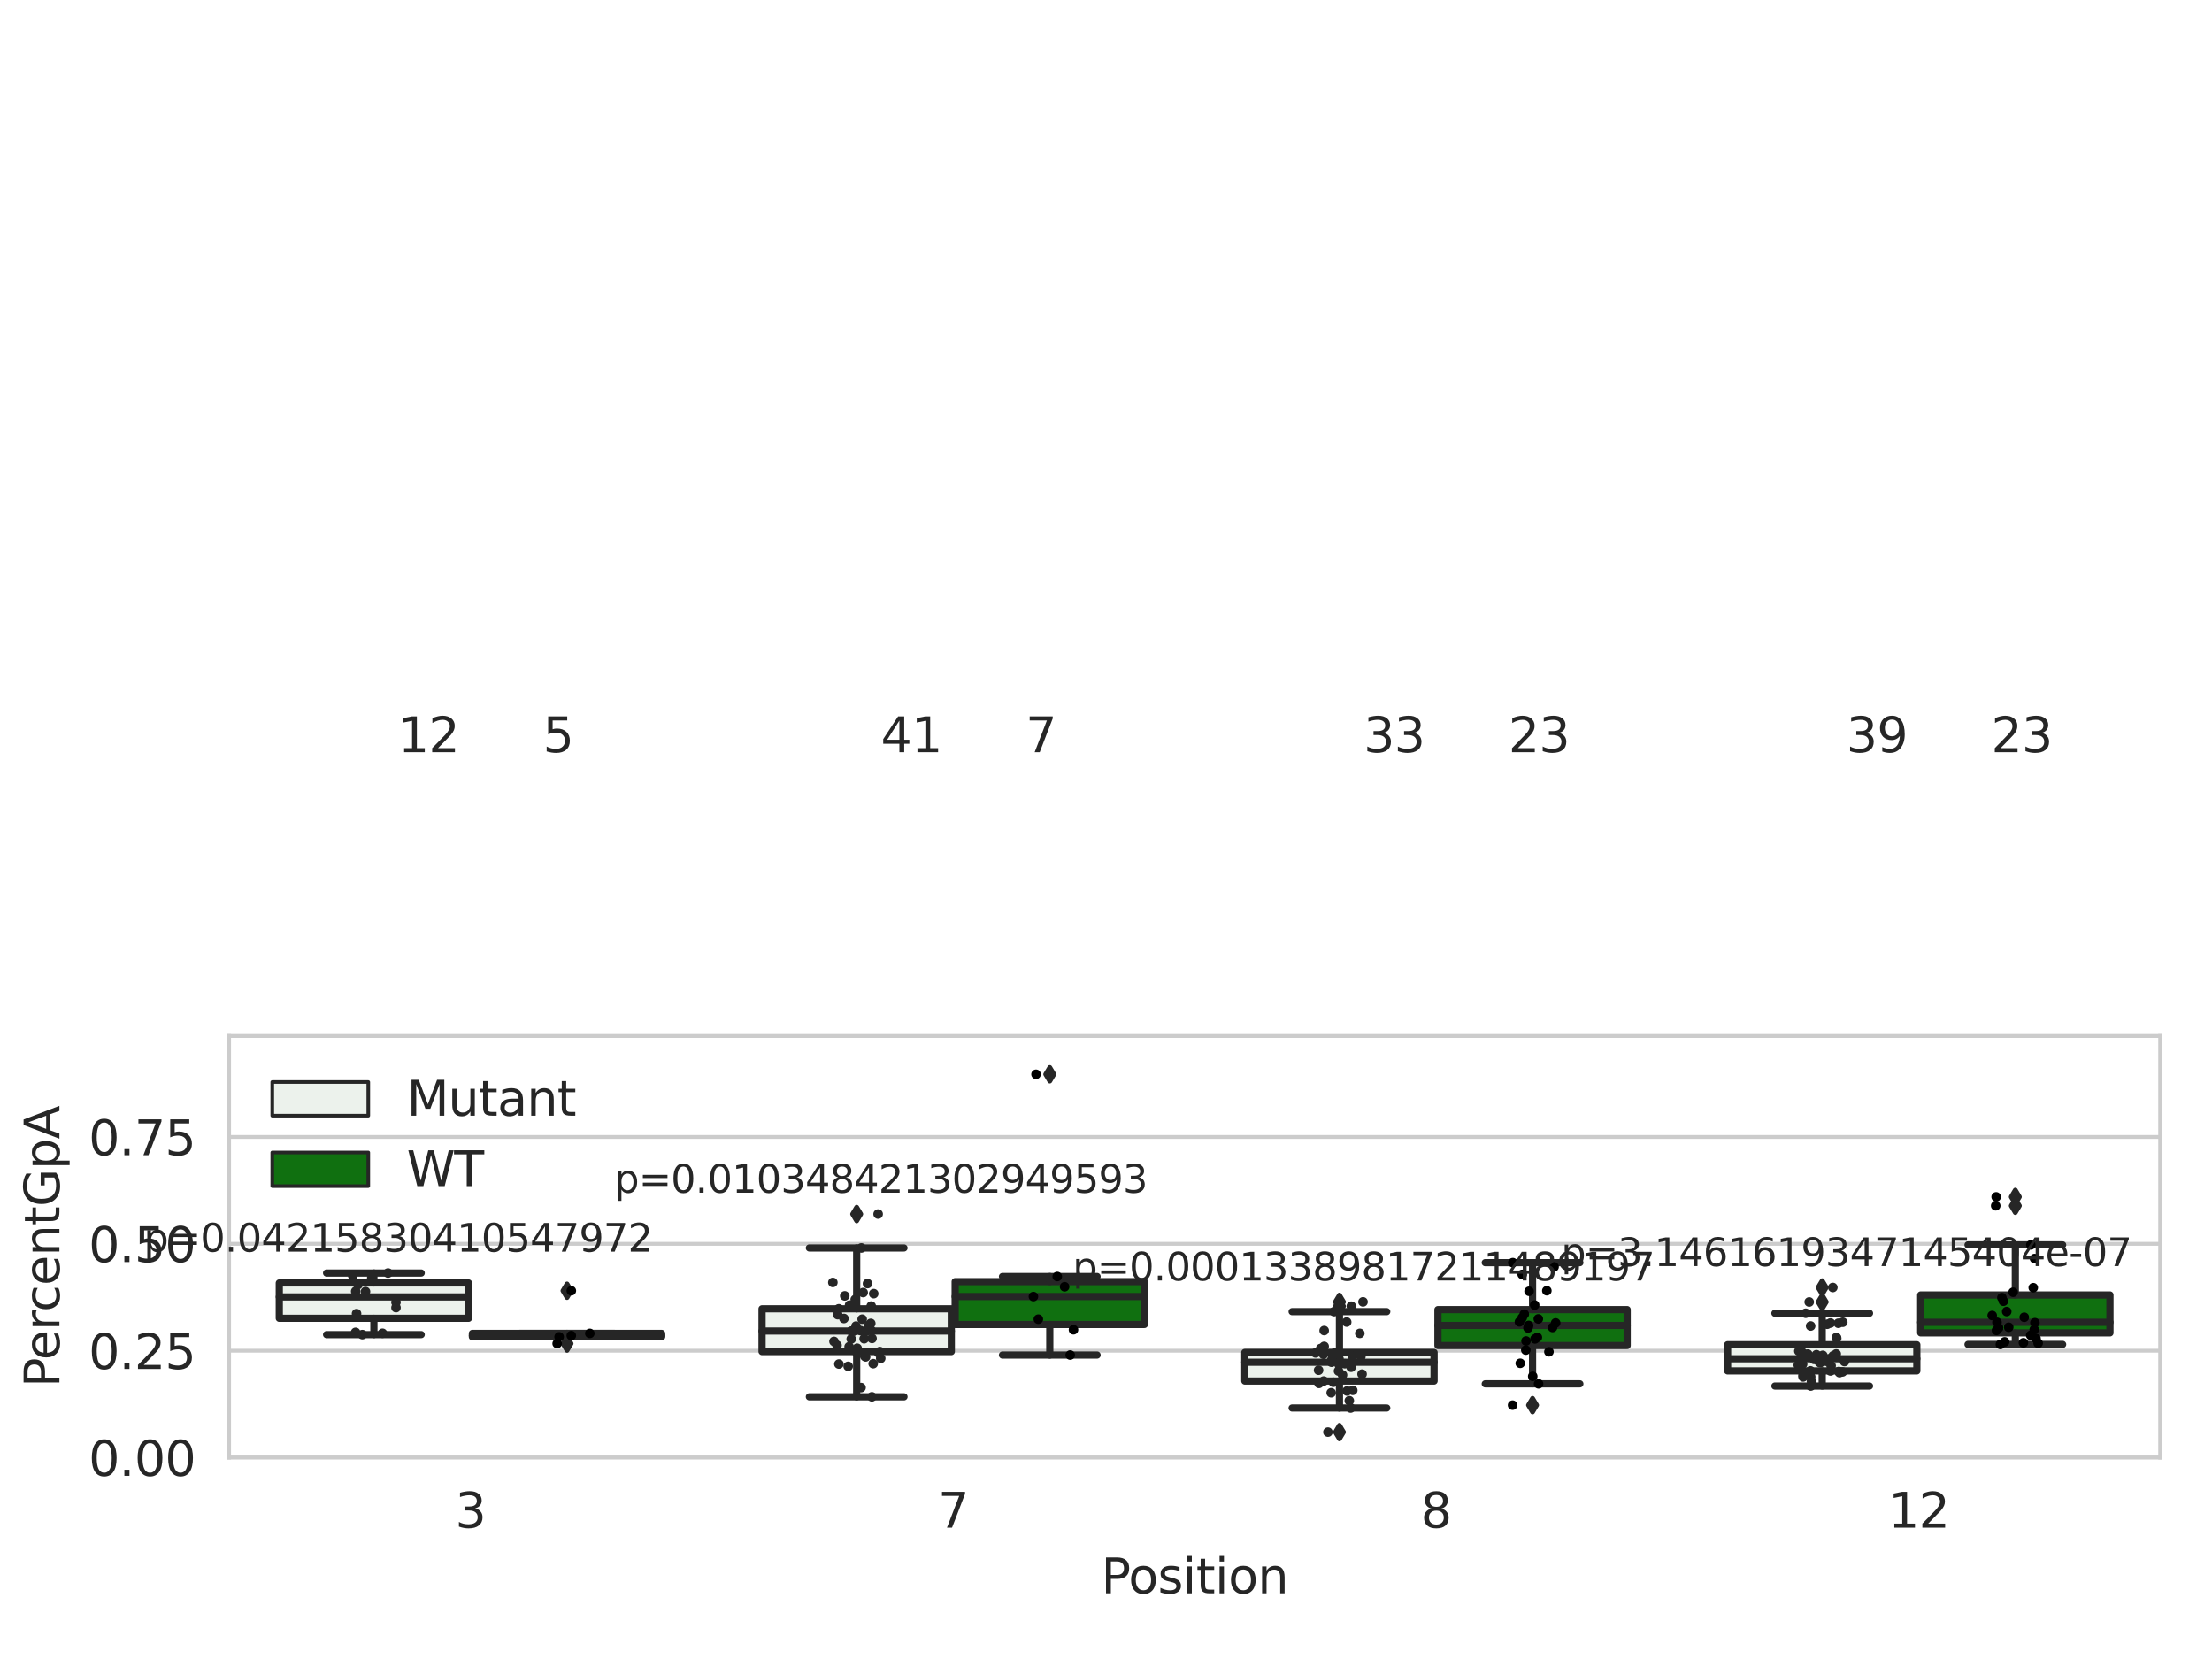 <?xml version="1.0" encoding="utf-8" standalone="no"?>
<!DOCTYPE svg PUBLIC "-//W3C//DTD SVG 1.1//EN"
  "http://www.w3.org/Graphics/SVG/1.1/DTD/svg11.dtd">
<svg xmlns:xlink="http://www.w3.org/1999/xlink" width="460.8pt" height="345.6pt" viewBox="0 0 460.8 345.6" xmlns="http://www.w3.org/2000/svg" version="1.1">
 <defs>
  <style type="text/css">*{stroke-linejoin: round; stroke-linecap: butt}</style>
 </defs>
 <g id="figure_1">
  <g id="patch_1">
   <path d="M 0 345.6 
L 460.8 345.6 
L 460.8 0 
L 0 0 
z
" style="fill: #ffffff"/>
  </g>
  <g id="axes_1">
   <g id="patch_2">
    <path d="M 47.72 303.64 
L 450 303.64 
L 450 215.812 
L 47.72 215.812 
z
" style="fill: #ffffff"/>
   </g>
   <g id="matplotlib.axis_1">
    <g id="xtick_1">
     <g id="text_1">
      <!-- 3 -->
      <g style="fill: #262626" transform="translate(94.824 318.238) scale(0.1 -0.1)">
       <defs>
        <path id="DejaVuSans-33" d="M 2597 2516 
Q 3050 2419 3304 2112 
Q 3559 1806 3559 1356 
Q 3559 666 3084 287 
Q 2609 -91 1734 -91 
Q 1441 -91 1130 -33 
Q 819 25 488 141 
L 488 750 
Q 750 597 1062 519 
Q 1375 441 1716 441 
Q 2309 441 2620 675 
Q 2931 909 2931 1356 
Q 2931 1769 2642 2001 
Q 2353 2234 1838 2234 
L 1294 2234 
L 1294 2753 
L 1863 2753 
Q 2328 2753 2575 2939 
Q 2822 3125 2822 3475 
Q 2822 3834 2567 4026 
Q 2313 4219 1838 4219 
Q 1578 4219 1281 4162 
Q 984 4106 628 3988 
L 628 4550 
Q 988 4650 1302 4700 
Q 1616 4750 1894 4750 
Q 2613 4750 3031 4423 
Q 3450 4097 3450 3541 
Q 3450 3153 3228 2886 
Q 3006 2619 2597 2516 
z
" transform="scale(0.016)"/>
       </defs>
       <use xlink:href="#DejaVuSans-33"/>
      </g>
     </g>
    </g>
    <g id="xtick_2">
     <g id="text_2">
      <!-- 7 -->
      <g style="fill: #262626" transform="translate(195.394 318.238) scale(0.1 -0.1)">
       <defs>
        <path id="DejaVuSans-37" d="M 525 4666 
L 3525 4666 
L 3525 4397 
L 1831 0 
L 1172 0 
L 2766 4134 
L 525 4134 
L 525 4666 
z
" transform="scale(0.016)"/>
       </defs>
       <use xlink:href="#DejaVuSans-37"/>
      </g>
     </g>
    </g>
    <g id="xtick_3">
     <g id="text_3">
      <!-- 8 -->
      <g style="fill: #262626" transform="translate(295.964 318.238) scale(0.1 -0.1)">
       <defs>
        <path id="DejaVuSans-38" d="M 2034 2216 
Q 1584 2216 1326 1975 
Q 1069 1734 1069 1313 
Q 1069 891 1326 650 
Q 1584 409 2034 409 
Q 2484 409 2743 651 
Q 3003 894 3003 1313 
Q 3003 1734 2745 1975 
Q 2488 2216 2034 2216 
z
M 1403 2484 
Q 997 2584 770 2862 
Q 544 3141 544 3541 
Q 544 4100 942 4425 
Q 1341 4750 2034 4750 
Q 2731 4750 3128 4425 
Q 3525 4100 3525 3541 
Q 3525 3141 3298 2862 
Q 3072 2584 2669 2484 
Q 3125 2378 3379 2068 
Q 3634 1759 3634 1313 
Q 3634 634 3220 271 
Q 2806 -91 2034 -91 
Q 1263 -91 848 271 
Q 434 634 434 1313 
Q 434 1759 690 2068 
Q 947 2378 1403 2484 
z
M 1172 3481 
Q 1172 3119 1398 2916 
Q 1625 2713 2034 2713 
Q 2441 2713 2670 2916 
Q 2900 3119 2900 3481 
Q 2900 3844 2670 4047 
Q 2441 4250 2034 4250 
Q 1625 4250 1398 4047 
Q 1172 3844 1172 3481 
z
" transform="scale(0.016)"/>
       </defs>
       <use xlink:href="#DejaVuSans-38"/>
      </g>
     </g>
    </g>
    <g id="xtick_4">
     <g id="text_4">
      <!-- 12 -->
      <g style="fill: #262626" transform="translate(393.353 318.238) scale(0.1 -0.1)">
       <defs>
        <path id="DejaVuSans-31" d="M 794 531 
L 1825 531 
L 1825 4091 
L 703 3866 
L 703 4441 
L 1819 4666 
L 2450 4666 
L 2450 531 
L 3481 531 
L 3481 0 
L 794 0 
L 794 531 
z
" transform="scale(0.016)"/>
        <path id="DejaVuSans-32" d="M 1228 531 
L 3431 531 
L 3431 0 
L 469 0 
L 469 531 
Q 828 903 1448 1529 
Q 2069 2156 2228 2338 
Q 2531 2678 2651 2914 
Q 2772 3150 2772 3378 
Q 2772 3750 2511 3984 
Q 2250 4219 1831 4219 
Q 1534 4219 1204 4116 
Q 875 4013 500 3803 
L 500 4441 
Q 881 4594 1212 4672 
Q 1544 4750 1819 4750 
Q 2544 4750 2975 4387 
Q 3406 4025 3406 3419 
Q 3406 3131 3298 2873 
Q 3191 2616 2906 2266 
Q 2828 2175 2409 1742 
Q 1991 1309 1228 531 
z
" transform="scale(0.016)"/>
       </defs>
       <use xlink:href="#DejaVuSans-31"/>
       <use xlink:href="#DejaVuSans-32" x="63.623"/>
      </g>
     </g>
    </g>
    <g id="text_5">
     <!-- Position -->
     <g style="fill: #262626" transform="translate(229.396 331.917) scale(0.1 -0.1)">
      <defs>
       <path id="DejaVuSans-50" d="M 1259 4147 
L 1259 2394 
L 2053 2394 
Q 2494 2394 2734 2622 
Q 2975 2850 2975 3272 
Q 2975 3691 2734 3919 
Q 2494 4147 2053 4147 
L 1259 4147 
z
M 628 4666 
L 2053 4666 
Q 2838 4666 3239 4311 
Q 3641 3956 3641 3272 
Q 3641 2581 3239 2228 
Q 2838 1875 2053 1875 
L 1259 1875 
L 1259 0 
L 628 0 
L 628 4666 
z
" transform="scale(0.016)"/>
       <path id="DejaVuSans-6f" d="M 1959 3097 
Q 1497 3097 1228 2736 
Q 959 2375 959 1747 
Q 959 1119 1226 758 
Q 1494 397 1959 397 
Q 2419 397 2687 759 
Q 2956 1122 2956 1747 
Q 2956 2369 2687 2733 
Q 2419 3097 1959 3097 
z
M 1959 3584 
Q 2709 3584 3137 3096 
Q 3566 2609 3566 1747 
Q 3566 888 3137 398 
Q 2709 -91 1959 -91 
Q 1206 -91 779 398 
Q 353 888 353 1747 
Q 353 2609 779 3096 
Q 1206 3584 1959 3584 
z
" transform="scale(0.016)"/>
       <path id="DejaVuSans-73" d="M 2834 3397 
L 2834 2853 
Q 2591 2978 2328 3040 
Q 2066 3103 1784 3103 
Q 1356 3103 1142 2972 
Q 928 2841 928 2578 
Q 928 2378 1081 2264 
Q 1234 2150 1697 2047 
L 1894 2003 
Q 2506 1872 2764 1633 
Q 3022 1394 3022 966 
Q 3022 478 2636 193 
Q 2250 -91 1575 -91 
Q 1294 -91 989 -36 
Q 684 19 347 128 
L 347 722 
Q 666 556 975 473 
Q 1284 391 1588 391 
Q 1994 391 2212 530 
Q 2431 669 2431 922 
Q 2431 1156 2273 1281 
Q 2116 1406 1581 1522 
L 1381 1569 
Q 847 1681 609 1914 
Q 372 2147 372 2553 
Q 372 3047 722 3315 
Q 1072 3584 1716 3584 
Q 2034 3584 2315 3537 
Q 2597 3491 2834 3397 
z
" transform="scale(0.016)"/>
       <path id="DejaVuSans-69" d="M 603 3500 
L 1178 3500 
L 1178 0 
L 603 0 
L 603 3500 
z
M 603 4863 
L 1178 4863 
L 1178 4134 
L 603 4134 
L 603 4863 
z
" transform="scale(0.016)"/>
       <path id="DejaVuSans-74" d="M 1172 4494 
L 1172 3500 
L 2356 3500 
L 2356 3053 
L 1172 3053 
L 1172 1153 
Q 1172 725 1289 603 
Q 1406 481 1766 481 
L 2356 481 
L 2356 0 
L 1766 0 
Q 1100 0 847 248 
Q 594 497 594 1153 
L 594 3053 
L 172 3053 
L 172 3500 
L 594 3500 
L 594 4494 
L 1172 4494 
z
" transform="scale(0.016)"/>
       <path id="DejaVuSans-6e" d="M 3513 2113 
L 3513 0 
L 2938 0 
L 2938 2094 
Q 2938 2591 2744 2837 
Q 2550 3084 2163 3084 
Q 1697 3084 1428 2787 
Q 1159 2491 1159 1978 
L 1159 0 
L 581 0 
L 581 3500 
L 1159 3500 
L 1159 2956 
Q 1366 3272 1645 3428 
Q 1925 3584 2291 3584 
Q 2894 3584 3203 3211 
Q 3513 2838 3513 2113 
z
" transform="scale(0.016)"/>
      </defs>
      <use xlink:href="#DejaVuSans-50"/>
      <use xlink:href="#DejaVuSans-6f" x="56.678"/>
      <use xlink:href="#DejaVuSans-73" x="117.859"/>
      <use xlink:href="#DejaVuSans-69" x="169.959"/>
      <use xlink:href="#DejaVuSans-74" x="197.742"/>
      <use xlink:href="#DejaVuSans-69" x="236.951"/>
      <use xlink:href="#DejaVuSans-6f" x="264.734"/>
      <use xlink:href="#DejaVuSans-6e" x="325.916"/>
     </g>
    </g>
   </g>
   <g id="matplotlib.axis_2">
    <g id="ytick_1">
     <g id="line2d_1">
      <path d="M 47.72 303.64 
L 450 303.64 
" clip-path="url(#p75f5af0646)" style="fill: none; stroke: #cccccc; stroke-width: 0.8; stroke-linecap: round"/>
     </g>
     <g id="text_6">
      <!-- 0.00 -->
      <g style="fill: #262626" transform="translate(18.454 307.439) scale(0.1 -0.1)">
       <defs>
        <path id="DejaVuSans-30" d="M 2034 4250 
Q 1547 4250 1301 3770 
Q 1056 3291 1056 2328 
Q 1056 1369 1301 889 
Q 1547 409 2034 409 
Q 2525 409 2770 889 
Q 3016 1369 3016 2328 
Q 3016 3291 2770 3770 
Q 2525 4250 2034 4250 
z
M 2034 4750 
Q 2819 4750 3233 4129 
Q 3647 3509 3647 2328 
Q 3647 1150 3233 529 
Q 2819 -91 2034 -91 
Q 1250 -91 836 529 
Q 422 1150 422 2328 
Q 422 3509 836 4129 
Q 1250 4750 2034 4750 
z
" transform="scale(0.016)"/>
        <path id="DejaVuSans-2e" d="M 684 794 
L 1344 794 
L 1344 0 
L 684 0 
L 684 794 
z
" transform="scale(0.016)"/>
       </defs>
       <use xlink:href="#DejaVuSans-30"/>
       <use xlink:href="#DejaVuSans-2e" x="63.623"/>
       <use xlink:href="#DejaVuSans-30" x="95.41"/>
       <use xlink:href="#DejaVuSans-30" x="159.033"/>
      </g>
     </g>
    </g>
    <g id="ytick_2">
     <g id="line2d_2">
      <path d="M 47.72 281.376 
L 450 281.376 
" clip-path="url(#p75f5af0646)" style="fill: none; stroke: #cccccc; stroke-width: 0.8; stroke-linecap: round"/>
     </g>
     <g id="text_7">
      <!-- 0.25 -->
      <g style="fill: #262626" transform="translate(18.454 285.176) scale(0.1 -0.1)">
       <defs>
        <path id="DejaVuSans-35" d="M 691 4666 
L 3169 4666 
L 3169 4134 
L 1269 4134 
L 1269 2991 
Q 1406 3038 1543 3061 
Q 1681 3084 1819 3084 
Q 2600 3084 3056 2656 
Q 3513 2228 3513 1497 
Q 3513 744 3044 326 
Q 2575 -91 1722 -91 
Q 1428 -91 1123 -41 
Q 819 9 494 109 
L 494 744 
Q 775 591 1075 516 
Q 1375 441 1709 441 
Q 2250 441 2565 725 
Q 2881 1009 2881 1497 
Q 2881 1984 2565 2268 
Q 2250 2553 1709 2553 
Q 1456 2553 1204 2497 
Q 953 2441 691 2322 
L 691 4666 
z
" transform="scale(0.016)"/>
       </defs>
       <use xlink:href="#DejaVuSans-30"/>
       <use xlink:href="#DejaVuSans-2e" x="63.623"/>
       <use xlink:href="#DejaVuSans-32" x="95.41"/>
       <use xlink:href="#DejaVuSans-35" x="159.033"/>
      </g>
     </g>
    </g>
    <g id="ytick_3">
     <g id="line2d_3">
      <path d="M 47.72 259.113 
L 450 259.113 
" clip-path="url(#p75f5af0646)" style="fill: none; stroke: #cccccc; stroke-width: 0.8; stroke-linecap: round"/>
     </g>
     <g id="text_8">
      <!-- 0.50 -->
      <g style="fill: #262626" transform="translate(18.454 262.912) scale(0.1 -0.1)">
       <use xlink:href="#DejaVuSans-30"/>
       <use xlink:href="#DejaVuSans-2e" x="63.623"/>
       <use xlink:href="#DejaVuSans-35" x="95.41"/>
       <use xlink:href="#DejaVuSans-30" x="159.033"/>
      </g>
     </g>
    </g>
    <g id="ytick_4">
     <g id="line2d_4">
      <path d="M 47.72 236.849 
L 450 236.849 
" clip-path="url(#p75f5af0646)" style="fill: none; stroke: #cccccc; stroke-width: 0.8; stroke-linecap: round"/>
     </g>
     <g id="text_9">
      <!-- 0.75 -->
      <g style="fill: #262626" transform="translate(18.454 240.648) scale(0.1 -0.1)">
       <use xlink:href="#DejaVuSans-30"/>
       <use xlink:href="#DejaVuSans-2e" x="63.623"/>
       <use xlink:href="#DejaVuSans-37" x="95.41"/>
       <use xlink:href="#DejaVuSans-35" x="159.033"/>
      </g>
     </g>
    </g>
    <g id="text_10">
     <!-- PercentGpA -->
     <g style="fill: #262626" transform="translate(12.375 289.002) rotate(-90) scale(0.1 -0.1)">
      <defs>
       <path id="DejaVuSans-65" d="M 3597 1894 
L 3597 1613 
L 953 1613 
Q 991 1019 1311 708 
Q 1631 397 2203 397 
Q 2534 397 2845 478 
Q 3156 559 3463 722 
L 3463 178 
Q 3153 47 2828 -22 
Q 2503 -91 2169 -91 
Q 1331 -91 842 396 
Q 353 884 353 1716 
Q 353 2575 817 3079 
Q 1281 3584 2069 3584 
Q 2775 3584 3186 3129 
Q 3597 2675 3597 1894 
z
M 3022 2063 
Q 3016 2534 2758 2815 
Q 2500 3097 2075 3097 
Q 1594 3097 1305 2825 
Q 1016 2553 972 2059 
L 3022 2063 
z
" transform="scale(0.016)"/>
       <path id="DejaVuSans-72" d="M 2631 2963 
Q 2534 3019 2420 3045 
Q 2306 3072 2169 3072 
Q 1681 3072 1420 2755 
Q 1159 2438 1159 1844 
L 1159 0 
L 581 0 
L 581 3500 
L 1159 3500 
L 1159 2956 
Q 1341 3275 1631 3429 
Q 1922 3584 2338 3584 
Q 2397 3584 2469 3576 
Q 2541 3569 2628 3553 
L 2631 2963 
z
" transform="scale(0.016)"/>
       <path id="DejaVuSans-63" d="M 3122 3366 
L 3122 2828 
Q 2878 2963 2633 3030 
Q 2388 3097 2138 3097 
Q 1578 3097 1268 2742 
Q 959 2388 959 1747 
Q 959 1106 1268 751 
Q 1578 397 2138 397 
Q 2388 397 2633 464 
Q 2878 531 3122 666 
L 3122 134 
Q 2881 22 2623 -34 
Q 2366 -91 2075 -91 
Q 1284 -91 818 406 
Q 353 903 353 1747 
Q 353 2603 823 3093 
Q 1294 3584 2113 3584 
Q 2378 3584 2631 3529 
Q 2884 3475 3122 3366 
z
" transform="scale(0.016)"/>
       <path id="DejaVuSans-47" d="M 3809 666 
L 3809 1919 
L 2778 1919 
L 2778 2438 
L 4434 2438 
L 4434 434 
Q 4069 175 3628 42 
Q 3188 -91 2688 -91 
Q 1594 -91 976 548 
Q 359 1188 359 2328 
Q 359 3472 976 4111 
Q 1594 4750 2688 4750 
Q 3144 4750 3555 4637 
Q 3966 4525 4313 4306 
L 4313 3634 
Q 3963 3931 3569 4081 
Q 3175 4231 2741 4231 
Q 1884 4231 1454 3753 
Q 1025 3275 1025 2328 
Q 1025 1384 1454 906 
Q 1884 428 2741 428 
Q 3075 428 3337 486 
Q 3600 544 3809 666 
z
" transform="scale(0.016)"/>
       <path id="DejaVuSans-70" d="M 1159 525 
L 1159 -1331 
L 581 -1331 
L 581 3500 
L 1159 3500 
L 1159 2969 
Q 1341 3281 1617 3432 
Q 1894 3584 2278 3584 
Q 2916 3584 3314 3078 
Q 3713 2572 3713 1747 
Q 3713 922 3314 415 
Q 2916 -91 2278 -91 
Q 1894 -91 1617 61 
Q 1341 213 1159 525 
z
M 3116 1747 
Q 3116 2381 2855 2742 
Q 2594 3103 2138 3103 
Q 1681 3103 1420 2742 
Q 1159 2381 1159 1747 
Q 1159 1113 1420 752 
Q 1681 391 2138 391 
Q 2594 391 2855 752 
Q 3116 1113 3116 1747 
z
" transform="scale(0.016)"/>
       <path id="DejaVuSans-41" d="M 2188 4044 
L 1331 1722 
L 3047 1722 
L 2188 4044 
z
M 1831 4666 
L 2547 4666 
L 4325 0 
L 3669 0 
L 3244 1197 
L 1141 1197 
L 716 0 
L 50 0 
L 1831 4666 
z
" transform="scale(0.016)"/>
      </defs>
      <use xlink:href="#DejaVuSans-50"/>
      <use xlink:href="#DejaVuSans-65" x="56.678"/>
      <use xlink:href="#DejaVuSans-72" x="118.201"/>
      <use xlink:href="#DejaVuSans-63" x="157.064"/>
      <use xlink:href="#DejaVuSans-65" x="212.045"/>
      <use xlink:href="#DejaVuSans-6e" x="273.568"/>
      <use xlink:href="#DejaVuSans-74" x="336.947"/>
      <use xlink:href="#DejaVuSans-47" x="376.156"/>
      <use xlink:href="#DejaVuSans-70" x="453.646"/>
      <use xlink:href="#DejaVuSans-41" x="517.123"/>
     </g>
    </g>
   </g>
   <g id="patch_3">
    <path d="M 58.179 274.629 
L 97.603 274.629 
L 97.603 267.266 
L 58.179 267.266 
L 58.179 274.629 
z
" clip-path="url(#p75f5af0646)" style="fill: #ecf2ec; stroke: #262626; stroke-width: 1.5; stroke-linejoin: miter"/>
   </g>
   <g id="patch_4">
    <path d="M 98.407 278.49 
L 137.831 278.49 
L 137.831 277.77 
L 98.407 277.77 
L 98.407 278.49 
z
" clip-path="url(#p75f5af0646)" style="fill: #107010; stroke: #262626; stroke-width: 1.5; stroke-linejoin: miter"/>
   </g>
   <g id="patch_5">
    <path d="M 158.749 281.559 
L 198.173 281.559 
L 198.173 272.645 
L 158.749 272.645 
L 158.749 281.559 
z
" clip-path="url(#p75f5af0646)" style="fill: #ecf2ec; stroke: #262626; stroke-width: 1.5; stroke-linejoin: miter"/>
   </g>
   <g id="patch_6">
    <path d="M 198.977 275.91 
L 238.401 275.91 
L 238.401 266.991 
L 198.977 266.991 
L 198.977 275.91 
z
" clip-path="url(#p75f5af0646)" style="fill: #107010; stroke: #262626; stroke-width: 1.5; stroke-linejoin: miter"/>
   </g>
   <g id="patch_7">
    <path d="M 259.319 287.7 
L 298.743 287.7 
L 298.743 281.733 
L 259.319 281.733 
L 259.319 287.7 
z
" clip-path="url(#p75f5af0646)" style="fill: #ecf2ec; stroke: #262626; stroke-width: 1.5; stroke-linejoin: miter"/>
   </g>
   <g id="patch_8">
    <path d="M 299.547 280.299 
L 338.971 280.299 
L 338.971 272.817 
L 299.547 272.817 
L 299.547 280.299 
z
" clip-path="url(#p75f5af0646)" style="fill: #107010; stroke: #262626; stroke-width: 1.5; stroke-linejoin: miter"/>
   </g>
   <g id="patch_9">
    <path d="M 359.889 285.586 
L 399.313 285.586 
L 399.313 280.13 
L 359.889 280.13 
L 359.889 285.586 
z
" clip-path="url(#p75f5af0646)" style="fill: #ecf2ec; stroke: #262626; stroke-width: 1.5; stroke-linejoin: miter"/>
   </g>
   <g id="patch_10">
    <path d="M 400.117 277.66 
L 439.541 277.66 
L 439.541 269.767 
L 400.117 269.767 
L 400.117 277.66 
z
" clip-path="url(#p75f5af0646)" style="fill: #107010; stroke: #262626; stroke-width: 1.5; stroke-linejoin: miter"/>
   </g>
   <g id="patch_11">
    <path d="M 98.005 303.64 
L 98.005 303.64 
L 98.005 303.64 
L 98.005 303.64 
z
" clip-path="url(#p75f5af0646)" style="fill: #ecf2ec; stroke: #262626; stroke-width: 0.75; stroke-linejoin: miter"/>
   </g>
   <g id="patch_12">
    <path d="M 98.005 303.64 
L 98.005 303.64 
L 98.005 303.64 
L 98.005 303.64 
z
" clip-path="url(#p75f5af0646)" style="fill: #107010; stroke: #262626; stroke-width: 0.75; stroke-linejoin: miter"/>
   </g>
   <g id="PathCollection_1"/>
   <g id="PathCollection_2"/>
   <g id="line2d_5">
    <path d="M 77.891 274.629 
L 77.891 278.023 
" clip-path="url(#p75f5af0646)" style="fill: none; stroke: #262626; stroke-width: 1.5; stroke-linecap: round"/>
   </g>
   <g id="line2d_6">
    <path d="M 77.891 267.266 
L 77.891 265.195 
" clip-path="url(#p75f5af0646)" style="fill: none; stroke: #262626; stroke-width: 1.5; stroke-linecap: round"/>
   </g>
   <g id="line2d_7">
    <path d="M 68.035 278.023 
L 87.747 278.023 
" clip-path="url(#p75f5af0646)" style="fill: none; stroke: #262626; stroke-width: 1.5; stroke-linecap: round"/>
   </g>
   <g id="line2d_8">
    <path d="M 68.035 265.195 
L 87.747 265.195 
" clip-path="url(#p75f5af0646)" style="fill: none; stroke: #262626; stroke-width: 1.5; stroke-linecap: round"/>
   </g>
   <g id="line2d_9"/>
   <g id="line2d_10">
    <path d="M 118.119 278.49 
L 118.119 278.49 
" clip-path="url(#p75f5af0646)" style="fill: none; stroke: #262626; stroke-width: 1.5; stroke-linecap: round"/>
   </g>
   <g id="line2d_11">
    <path d="M 118.119 277.77 
L 118.119 277.77 
" clip-path="url(#p75f5af0646)" style="fill: none; stroke: #262626; stroke-width: 1.5; stroke-linecap: round"/>
   </g>
   <g id="line2d_12">
    <path d="M 108.263 278.49 
L 127.975 278.49 
" clip-path="url(#p75f5af0646)" style="fill: none; stroke: #262626; stroke-width: 1.5; stroke-linecap: round"/>
   </g>
   <g id="line2d_13">
    <path d="M 108.263 277.77 
L 127.975 277.77 
" clip-path="url(#p75f5af0646)" style="fill: none; stroke: #262626; stroke-width: 1.5; stroke-linecap: round"/>
   </g>
   <g id="line2d_14">
    <defs>
     <path id="m0a54cd204e" d="M -0 1.414 
L 0.849 0 
L 0 -1.414 
L -0.849 -0 
z
" style="stroke: #262626; stroke-linejoin: miter"/>
    </defs>
    <g clip-path="url(#p75f5af0646)">
     <use xlink:href="#m0a54cd204e" x="118.119" y="279.889" style="fill: #262626; stroke: #262626; stroke-linejoin: miter"/>
     <use xlink:href="#m0a54cd204e" x="118.119" y="268.887" style="fill: #262626; stroke: #262626; stroke-linejoin: miter"/>
    </g>
   </g>
   <g id="line2d_15">
    <path d="M 178.461 281.559 
L 178.461 290.982 
" clip-path="url(#p75f5af0646)" style="fill: none; stroke: #262626; stroke-width: 1.5; stroke-linecap: round"/>
   </g>
   <g id="line2d_16">
    <path d="M 178.461 272.645 
L 178.461 259.972 
" clip-path="url(#p75f5af0646)" style="fill: none; stroke: #262626; stroke-width: 1.5; stroke-linecap: round"/>
   </g>
   <g id="line2d_17">
    <path d="M 168.605 290.982 
L 188.317 290.982 
" clip-path="url(#p75f5af0646)" style="fill: none; stroke: #262626; stroke-width: 1.5; stroke-linecap: round"/>
   </g>
   <g id="line2d_18">
    <path d="M 168.605 259.972 
L 188.317 259.972 
" clip-path="url(#p75f5af0646)" style="fill: none; stroke: #262626; stroke-width: 1.5; stroke-linecap: round"/>
   </g>
   <g id="line2d_19">
    <g clip-path="url(#p75f5af0646)">
     <use xlink:href="#m0a54cd204e" x="178.461" y="252.912" style="fill: #262626; stroke: #262626; stroke-linejoin: miter"/>
    </g>
   </g>
   <g id="line2d_20">
    <path d="M 218.689 275.91 
L 218.689 282.278 
" clip-path="url(#p75f5af0646)" style="fill: none; stroke: #262626; stroke-width: 1.5; stroke-linecap: round"/>
   </g>
   <g id="line2d_21">
    <path d="M 218.689 266.991 
L 218.689 265.921 
" clip-path="url(#p75f5af0646)" style="fill: none; stroke: #262626; stroke-width: 1.5; stroke-linecap: round"/>
   </g>
   <g id="line2d_22">
    <path d="M 208.833 282.278 
L 228.545 282.278 
" clip-path="url(#p75f5af0646)" style="fill: none; stroke: #262626; stroke-width: 1.5; stroke-linecap: round"/>
   </g>
   <g id="line2d_23">
    <path d="M 208.833 265.921 
L 228.545 265.921 
" clip-path="url(#p75f5af0646)" style="fill: none; stroke: #262626; stroke-width: 1.5; stroke-linecap: round"/>
   </g>
   <g id="line2d_24">
    <g clip-path="url(#p75f5af0646)">
     <use xlink:href="#m0a54cd204e" x="218.689" y="223.796" style="fill: #262626; stroke: #262626; stroke-linejoin: miter"/>
    </g>
   </g>
   <g id="line2d_25">
    <path d="M 279.031 287.7 
L 279.031 293.317 
" clip-path="url(#p75f5af0646)" style="fill: none; stroke: #262626; stroke-width: 1.5; stroke-linecap: round"/>
   </g>
   <g id="line2d_26">
    <path d="M 279.031 281.733 
L 279.031 273.238 
" clip-path="url(#p75f5af0646)" style="fill: none; stroke: #262626; stroke-width: 1.5; stroke-linecap: round"/>
   </g>
   <g id="line2d_27">
    <path d="M 269.175 293.317 
L 288.887 293.317 
" clip-path="url(#p75f5af0646)" style="fill: none; stroke: #262626; stroke-width: 1.5; stroke-linecap: round"/>
   </g>
   <g id="line2d_28">
    <path d="M 269.175 273.238 
L 288.887 273.238 
" clip-path="url(#p75f5af0646)" style="fill: none; stroke: #262626; stroke-width: 1.5; stroke-linecap: round"/>
   </g>
   <g id="line2d_29">
    <g clip-path="url(#p75f5af0646)">
     <use xlink:href="#m0a54cd204e" x="279.031" y="298.332" style="fill: #262626; stroke: #262626; stroke-linejoin: miter"/>
     <use xlink:href="#m0a54cd204e" x="279.031" y="272.108" style="fill: #262626; stroke: #262626; stroke-linejoin: miter"/>
     <use xlink:href="#m0a54cd204e" x="279.031" y="271.203" style="fill: #262626; stroke: #262626; stroke-linejoin: miter"/>
    </g>
   </g>
   <g id="line2d_30">
    <path d="M 319.259 280.299 
L 319.259 288.282 
" clip-path="url(#p75f5af0646)" style="fill: none; stroke: #262626; stroke-width: 1.5; stroke-linecap: round"/>
   </g>
   <g id="line2d_31">
    <path d="M 319.259 272.817 
L 319.259 263.035 
" clip-path="url(#p75f5af0646)" style="fill: none; stroke: #262626; stroke-width: 1.5; stroke-linecap: round"/>
   </g>
   <g id="line2d_32">
    <path d="M 309.403 288.282 
L 329.115 288.282 
" clip-path="url(#p75f5af0646)" style="fill: none; stroke: #262626; stroke-width: 1.5; stroke-linecap: round"/>
   </g>
   <g id="line2d_33">
    <path d="M 309.403 263.035 
L 329.115 263.035 
" clip-path="url(#p75f5af0646)" style="fill: none; stroke: #262626; stroke-width: 1.5; stroke-linecap: round"/>
   </g>
   <g id="line2d_34">
    <g clip-path="url(#p75f5af0646)">
     <use xlink:href="#m0a54cd204e" x="319.259" y="292.719" style="fill: #262626; stroke: #262626; stroke-linejoin: miter"/>
    </g>
   </g>
   <g id="line2d_35">
    <path d="M 379.601 285.586 
L 379.601 288.738 
" clip-path="url(#p75f5af0646)" style="fill: none; stroke: #262626; stroke-width: 1.5; stroke-linecap: round"/>
   </g>
   <g id="line2d_36">
    <path d="M 379.601 280.13 
L 379.601 273.575 
" clip-path="url(#p75f5af0646)" style="fill: none; stroke: #262626; stroke-width: 1.5; stroke-linecap: round"/>
   </g>
   <g id="line2d_37">
    <path d="M 369.745 288.738 
L 389.457 288.738 
" clip-path="url(#p75f5af0646)" style="fill: none; stroke: #262626; stroke-width: 1.5; stroke-linecap: round"/>
   </g>
   <g id="line2d_38">
    <path d="M 369.745 273.575 
L 389.457 273.575 
" clip-path="url(#p75f5af0646)" style="fill: none; stroke: #262626; stroke-width: 1.5; stroke-linecap: round"/>
   </g>
   <g id="line2d_39">
    <g clip-path="url(#p75f5af0646)">
     <use xlink:href="#m0a54cd204e" x="379.601" y="268.207" style="fill: #262626; stroke: #262626; stroke-linejoin: miter"/>
     <use xlink:href="#m0a54cd204e" x="379.601" y="271.227" style="fill: #262626; stroke: #262626; stroke-linejoin: miter"/>
    </g>
   </g>
   <g id="line2d_40">
    <path d="M 419.829 277.66 
L 419.829 280.068 
" clip-path="url(#p75f5af0646)" style="fill: none; stroke: #262626; stroke-width: 1.5; stroke-linecap: round"/>
   </g>
   <g id="line2d_41">
    <path d="M 419.829 269.767 
L 419.829 259.33 
" clip-path="url(#p75f5af0646)" style="fill: none; stroke: #262626; stroke-width: 1.5; stroke-linecap: round"/>
   </g>
   <g id="line2d_42">
    <path d="M 409.973 280.068 
L 429.685 280.068 
" clip-path="url(#p75f5af0646)" style="fill: none; stroke: #262626; stroke-width: 1.5; stroke-linecap: round"/>
   </g>
   <g id="line2d_43">
    <path d="M 409.973 259.33 
L 429.685 259.33 
" clip-path="url(#p75f5af0646)" style="fill: none; stroke: #262626; stroke-width: 1.5; stroke-linecap: round"/>
   </g>
   <g id="line2d_44">
    <g clip-path="url(#p75f5af0646)">
     <use xlink:href="#m0a54cd204e" x="419.829" y="251.186" style="fill: #262626; stroke: #262626; stroke-linejoin: miter"/>
     <use xlink:href="#m0a54cd204e" x="419.829" y="249.334" style="fill: #262626; stroke: #262626; stroke-linejoin: miter"/>
    </g>
   </g>
   <g id="line2d_45">
    <path d="M 58.179 270.175 
L 97.603 270.175 
" clip-path="url(#p75f5af0646)" style="fill: none; stroke: #262626; stroke-width: 1.5; stroke-linecap: round"/>
   </g>
   <g id="line2d_46">
    <path d="M 98.407 278.225 
L 137.831 278.225 
" clip-path="url(#p75f5af0646)" style="fill: none; stroke: #262626; stroke-width: 1.5; stroke-linecap: round"/>
   </g>
   <g id="line2d_47">
    <path d="M 158.749 277.281 
L 198.173 277.281 
" clip-path="url(#p75f5af0646)" style="fill: none; stroke: #262626; stroke-width: 1.5; stroke-linecap: round"/>
   </g>
   <g id="line2d_48">
    <path d="M 198.977 270.103 
L 238.401 270.103 
" clip-path="url(#p75f5af0646)" style="fill: none; stroke: #262626; stroke-width: 1.5; stroke-linecap: round"/>
   </g>
   <g id="line2d_49">
    <path d="M 259.319 283.776 
L 298.743 283.776 
" clip-path="url(#p75f5af0646)" style="fill: none; stroke: #262626; stroke-width: 1.5; stroke-linecap: round"/>
   </g>
   <g id="line2d_50">
    <path d="M 299.547 276.111 
L 338.971 276.111 
" clip-path="url(#p75f5af0646)" style="fill: none; stroke: #262626; stroke-width: 1.5; stroke-linecap: round"/>
   </g>
   <g id="line2d_51">
    <path d="M 359.889 283.05 
L 399.313 283.05 
" clip-path="url(#p75f5af0646)" style="fill: none; stroke: #262626; stroke-width: 1.5; stroke-linecap: round"/>
   </g>
   <g id="line2d_52">
    <path d="M 400.117 275.458 
L 439.541 275.458 
" clip-path="url(#p75f5af0646)" style="fill: none; stroke: #262626; stroke-width: 1.5; stroke-linecap: round"/>
   </g>
   <g id="patch_13">
    <path d="M 47.72 303.64 
L 47.72 215.812 
" style="fill: none; stroke: #cccccc; stroke-width: 0.8; stroke-linejoin: miter; stroke-linecap: square"/>
   </g>
   <g id="patch_14">
    <path d="M 450 303.64 
L 450 215.812 
" style="fill: none; stroke: #cccccc; stroke-width: 0.8; stroke-linejoin: miter; stroke-linecap: square"/>
   </g>
   <g id="patch_15">
    <path d="M 47.72 303.64 
L 450 303.64 
" style="fill: none; stroke: #cccccc; stroke-width: 0.8; stroke-linejoin: miter; stroke-linecap: square"/>
   </g>
   <g id="patch_16">
    <path d="M 47.72 215.812 
L 450 215.812 
" style="fill: none; stroke: #cccccc; stroke-width: 0.8; stroke-linejoin: miter; stroke-linecap: square"/>
   </g>
   <g id="PathCollection_3">
    <defs>
     <path id="C0_0_35aea6abcd" d="M 0 1 
C 0.265 1 0.52 0.895 0.707 0.707 
C 0.895 0.52 1 0.265 1 -0 
C 1 -0.265 0.895 -0.52 0.707 -0.707 
C 0.52 -0.895 0.265 -1 0 -1 
C -0.265 -1 -0.52 -0.895 -0.707 -0.707 
C -0.895 -0.52 -1 -0.265 -1 0 
C -1 0.265 -0.895 0.52 -0.707 0.707 
C -0.52 0.895 -0.265 1 0 1 
z
"/>
    </defs>
    <g clip-path="url(#p75f5af0646)">
     <use xlink:href="#C0_0_35aea6abcd" x="74.578" y="267.612" style="fill: #262626"/>
    </g>
    <g clip-path="url(#p75f5af0646)">
     <use xlink:href="#C0_0_35aea6abcd" x="74.275" y="273.655" style="fill: #262626"/>
    </g>
    <g clip-path="url(#p75f5af0646)">
     <use xlink:href="#C0_0_35aea6abcd" x="74.098" y="269.01" style="fill: #262626"/>
    </g>
    <g clip-path="url(#p75f5af0646)">
     <use xlink:href="#C0_0_35aea6abcd" x="82.488" y="271.287" style="fill: #262626"/>
    </g>
    <g clip-path="url(#p75f5af0646)">
     <use xlink:href="#C0_0_35aea6abcd" x="80.836" y="265.195" style="fill: #262626"/>
    </g>
    <g clip-path="url(#p75f5af0646)">
     <use xlink:href="#C0_0_35aea6abcd" x="76.14" y="269.063" style="fill: #262626"/>
    </g>
    <g clip-path="url(#p75f5af0646)">
     <use xlink:href="#C0_0_35aea6abcd" x="75.486" y="278.023" style="fill: #262626"/>
    </g>
    <g clip-path="url(#p75f5af0646)">
     <use xlink:href="#C0_0_35aea6abcd" x="79.682" y="277.744" style="fill: #262626"/>
    </g>
    <g clip-path="url(#p75f5af0646)">
     <use xlink:href="#C0_0_35aea6abcd" x="73.485" y="265.758" style="fill: #262626"/>
    </g>
    <g clip-path="url(#p75f5af0646)">
     <use xlink:href="#C0_0_35aea6abcd" x="77.443" y="266.228" style="fill: #262626"/>
    </g>
    <g clip-path="url(#p75f5af0646)">
     <use xlink:href="#C0_0_35aea6abcd" x="74.078" y="277.55" style="fill: #262626"/>
    </g>
    <g clip-path="url(#p75f5af0646)">
     <use xlink:href="#C0_0_35aea6abcd" x="82.493" y="272.398" style="fill: #262626"/>
    </g>
   </g>
   <g id="PathCollection_4">
    <defs>
     <path id="C1_0_f8153daa3f" d="M 0 1 
C 0.265 1 0.52 0.895 0.707 0.707 
C 0.895 0.52 1 0.265 1 -0 
C 1 -0.265 0.895 -0.52 0.707 -0.707 
C 0.52 -0.895 0.265 -1 0 -1 
C -0.265 -1 -0.52 -0.895 -0.707 -0.707 
C -0.895 -0.52 -1 -0.265 -1 0 
C -1 0.265 -0.895 0.52 -0.707 0.707 
C -0.52 0.895 -0.265 1 0 1 
z
"/>
    </defs>
    <g clip-path="url(#p75f5af0646)">
     <use xlink:href="#C1_0_f8153daa3f" x="119.006" y="278.225"/>
    </g>
    <g clip-path="url(#p75f5af0646)">
     <use xlink:href="#C1_0_f8153daa3f" x="116.476" y="278.49"/>
    </g>
    <g clip-path="url(#p75f5af0646)">
     <use xlink:href="#C1_0_f8153daa3f" x="116.07" y="279.889"/>
    </g>
    <g clip-path="url(#p75f5af0646)">
     <use xlink:href="#C1_0_f8153daa3f" x="119.014" y="268.887"/>
    </g>
    <g clip-path="url(#p75f5af0646)">
     <use xlink:href="#C1_0_f8153daa3f" x="122.87" y="277.77"/>
    </g>
   </g>
   <g id="PathCollection_5">
    <defs>
     <path id="C2_0_59b23715b6" d="M 0 1 
C 0.265 1 0.52 0.895 0.707 0.707 
C 0.895 0.52 1 0.265 1 -0 
C 1 -0.265 0.895 -0.52 0.707 -0.707 
C 0.52 -0.895 0.265 -1 0 -1 
C -0.265 -1 -0.52 -0.895 -0.707 -0.707 
C -0.895 -0.52 -1 -0.265 -1 0 
C -1 0.265 -0.895 0.52 -0.707 0.707 
C -0.52 0.895 -0.265 1 0 1 
z
"/>
    </defs>
    <g clip-path="url(#p75f5af0646)">
     <use xlink:href="#C2_0_59b23715b6" x="180.489" y="277.292" style="fill: #262626"/>
    </g>
    <g clip-path="url(#p75f5af0646)">
     <use xlink:href="#C2_0_59b23715b6" x="178.563" y="280.864" style="fill: #262626"/>
    </g>
    <g clip-path="url(#p75f5af0646)">
     <use xlink:href="#C2_0_59b23715b6" x="177.325" y="278.939" style="fill: #262626"/>
    </g>
    <g clip-path="url(#p75f5af0646)">
     <use xlink:href="#C2_0_59b23715b6" x="175.979" y="269.957" style="fill: #262626"/>
    </g>
    <g clip-path="url(#p75f5af0646)">
     <use xlink:href="#C2_0_59b23715b6" x="182.929" y="252.912" style="fill: #262626"/>
    </g>
    <g clip-path="url(#p75f5af0646)">
     <use xlink:href="#C2_0_59b23715b6" x="174.741" y="272.645" style="fill: #262626"/>
    </g>
    <g clip-path="url(#p75f5af0646)">
     <use xlink:href="#C2_0_59b23715b6" x="175.807" y="274.667" style="fill: #262626"/>
    </g>
    <g clip-path="url(#p75f5af0646)">
     <use xlink:href="#C2_0_59b23715b6" x="183.05" y="281.853" style="fill: #262626"/>
    </g>
    <g clip-path="url(#p75f5af0646)">
     <use xlink:href="#C2_0_59b23715b6" x="181.658" y="278.82" style="fill: #262626"/>
    </g>
    <g clip-path="url(#p75f5af0646)">
     <use xlink:href="#C2_0_59b23715b6" x="178.324" y="276.245" style="fill: #262626"/>
    </g>
    <g clip-path="url(#p75f5af0646)">
     <use xlink:href="#C2_0_59b23715b6" x="182.012" y="269.492" style="fill: #262626"/>
    </g>
    <g clip-path="url(#p75f5af0646)">
     <use xlink:href="#C2_0_59b23715b6" x="173.735" y="279.441" style="fill: #262626"/>
    </g>
    <g clip-path="url(#p75f5af0646)">
     <use xlink:href="#C2_0_59b23715b6" x="180.929" y="276.338" style="fill: #262626"/>
    </g>
    <g clip-path="url(#p75f5af0646)">
     <use xlink:href="#C2_0_59b23715b6" x="179.369" y="289.061" style="fill: #262626"/>
    </g>
    <g clip-path="url(#p75f5af0646)">
     <use xlink:href="#C2_0_59b23715b6" x="176.69" y="284.632" style="fill: #262626"/>
    </g>
    <g clip-path="url(#p75f5af0646)">
     <use xlink:href="#C2_0_59b23715b6" x="179.3" y="277.193" style="fill: #262626"/>
    </g>
    <g clip-path="url(#p75f5af0646)">
     <use xlink:href="#C2_0_59b23715b6" x="179.607" y="274.814" style="fill: #262626"/>
    </g>
    <g clip-path="url(#p75f5af0646)">
     <use xlink:href="#C2_0_59b23715b6" x="180.136" y="282.498" style="fill: #262626"/>
    </g>
    <g clip-path="url(#p75f5af0646)">
     <use xlink:href="#C2_0_59b23715b6" x="181.486" y="272.079" style="fill: #262626"/>
    </g>
    <g clip-path="url(#p75f5af0646)">
     <use xlink:href="#C2_0_59b23715b6" x="181.9" y="284.08" style="fill: #262626"/>
    </g>
    <g clip-path="url(#p75f5af0646)">
     <use xlink:href="#C2_0_59b23715b6" x="174.757" y="284.154" style="fill: #262626"/>
    </g>
    <g clip-path="url(#p75f5af0646)">
     <use xlink:href="#C2_0_59b23715b6" x="179.812" y="269.266" style="fill: #262626"/>
    </g>
    <g clip-path="url(#p75f5af0646)">
     <use xlink:href="#C2_0_59b23715b6" x="177.329" y="277.285" style="fill: #262626"/>
    </g>
    <g clip-path="url(#p75f5af0646)">
     <use xlink:href="#C2_0_59b23715b6" x="183.291" y="281.559" style="fill: #262626"/>
    </g>
    <g clip-path="url(#p75f5af0646)">
     <use xlink:href="#C2_0_59b23715b6" x="181.396" y="275.687" style="fill: #262626"/>
    </g>
    <g clip-path="url(#p75f5af0646)">
     <use xlink:href="#C2_0_59b23715b6" x="181.435" y="277.096" style="fill: #262626"/>
    </g>
    <g clip-path="url(#p75f5af0646)">
     <use xlink:href="#C2_0_59b23715b6" x="183.472" y="282.968" style="fill: #262626"/>
    </g>
    <g clip-path="url(#p75f5af0646)">
     <use xlink:href="#C2_0_59b23715b6" x="178.416" y="281.606" style="fill: #262626"/>
    </g>
    <g clip-path="url(#p75f5af0646)">
     <use xlink:href="#C2_0_59b23715b6" x="180.718" y="267.395" style="fill: #262626"/>
    </g>
    <g clip-path="url(#p75f5af0646)">
     <use xlink:href="#C2_0_59b23715b6" x="180.014" y="278.887" style="fill: #262626"/>
    </g>
    <g clip-path="url(#p75f5af0646)">
     <use xlink:href="#C2_0_59b23715b6" x="179.435" y="259.972" style="fill: #262626"/>
    </g>
    <g clip-path="url(#p75f5af0646)">
     <use xlink:href="#C2_0_59b23715b6" x="176.886" y="280.553" style="fill: #262626"/>
    </g>
    <g clip-path="url(#p75f5af0646)">
     <use xlink:href="#C2_0_59b23715b6" x="180.324" y="282.664" style="fill: #262626"/>
    </g>
    <g clip-path="url(#p75f5af0646)">
     <use xlink:href="#C2_0_59b23715b6" x="177.976" y="277.281" style="fill: #262626"/>
    </g>
    <g clip-path="url(#p75f5af0646)">
     <use xlink:href="#C2_0_59b23715b6" x="178.155" y="270.712" style="fill: #262626"/>
    </g>
    <g clip-path="url(#p75f5af0646)">
     <use xlink:href="#C2_0_59b23715b6" x="180.979" y="276.113" style="fill: #262626"/>
    </g>
    <g clip-path="url(#p75f5af0646)">
     <use xlink:href="#C2_0_59b23715b6" x="181.628" y="290.982" style="fill: #262626"/>
    </g>
    <g clip-path="url(#p75f5af0646)">
     <use xlink:href="#C2_0_59b23715b6" x="173.498" y="267.16" style="fill: #262626"/>
    </g>
    <g clip-path="url(#p75f5af0646)">
     <use xlink:href="#C2_0_59b23715b6" x="176.982" y="271.876" style="fill: #262626"/>
    </g>
    <g clip-path="url(#p75f5af0646)">
     <use xlink:href="#C2_0_59b23715b6" x="174.367" y="280.248" style="fill: #262626"/>
    </g>
    <g clip-path="url(#p75f5af0646)">
     <use xlink:href="#C2_0_59b23715b6" x="174.506" y="273.865" style="fill: #262626"/>
    </g>
   </g>
   <g id="PathCollection_6">
    <defs>
     <path id="C3_0_d1cf1c8811" d="M 0 1 
C 0.265 1 0.52 0.895 0.707 0.707 
C 0.895 0.52 1 0.265 1 -0 
C 1 -0.265 0.895 -0.52 0.707 -0.707 
C 0.52 -0.895 0.265 -1 0 -1 
C -0.265 -1 -0.52 -0.895 -0.707 -0.707 
C -0.895 -0.52 -1 -0.265 -1 0 
C -1 0.265 -0.895 0.52 -0.707 0.707 
C -0.52 0.895 -0.265 1 0 1 
z
"/>
    </defs>
    <g clip-path="url(#p75f5af0646)">
     <use xlink:href="#C3_0_d1cf1c8811" x="221.778" y="268.06"/>
    </g>
    <g clip-path="url(#p75f5af0646)">
     <use xlink:href="#C3_0_d1cf1c8811" x="215.279" y="270.103"/>
    </g>
    <g clip-path="url(#p75f5af0646)">
     <use xlink:href="#C3_0_d1cf1c8811" x="223.63" y="277.009"/>
    </g>
    <g clip-path="url(#p75f5af0646)">
     <use xlink:href="#C3_0_d1cf1c8811" x="220.242" y="265.921"/>
    </g>
    <g clip-path="url(#p75f5af0646)">
     <use xlink:href="#C3_0_d1cf1c8811" x="222.941" y="282.278"/>
    </g>
    <g clip-path="url(#p75f5af0646)">
     <use xlink:href="#C3_0_d1cf1c8811" x="216.302" y="274.811"/>
    </g>
    <g clip-path="url(#p75f5af0646)">
     <use xlink:href="#C3_0_d1cf1c8811" x="215.827" y="223.796"/>
    </g>
   </g>
   <g id="PathCollection_7">
    <defs>
     <path id="C4_0_7d1fc7a4c3" d="M 0 1 
C 0.265 1 0.52 0.895 0.707 0.707 
C 0.895 0.52 1 0.265 1 -0 
C 1 -0.265 0.895 -0.52 0.707 -0.707 
C 0.52 -0.895 0.265 -1 0 -1 
C -0.265 -1 -0.52 -0.895 -0.707 -0.707 
C -0.895 -0.52 -1 -0.265 -1 0 
C -1 0.265 -0.895 0.52 -0.707 0.707 
C -0.52 0.895 -0.265 1 0 1 
z
"/>
    </defs>
    <g clip-path="url(#p75f5af0646)">
     <use xlink:href="#C4_0_7d1fc7a4c3" x="274.771" y="288.191" style="fill: #262626"/>
    </g>
    <g clip-path="url(#p75f5af0646)">
     <use xlink:href="#C4_0_7d1fc7a4c3" x="277.387" y="283.776" style="fill: #262626"/>
    </g>
    <g clip-path="url(#p75f5af0646)">
     <use xlink:href="#C4_0_7d1fc7a4c3" x="278.19" y="281.733" style="fill: #262626"/>
    </g>
    <g clip-path="url(#p75f5af0646)">
     <use xlink:href="#C4_0_7d1fc7a4c3" x="275.844" y="280.474" style="fill: #262626"/>
    </g>
    <g clip-path="url(#p75f5af0646)">
     <use xlink:href="#C4_0_7d1fc7a4c3" x="275.708" y="282.122" style="fill: #262626"/>
    </g>
    <g clip-path="url(#p75f5af0646)">
     <use xlink:href="#C4_0_7d1fc7a4c3" x="278.834" y="285.613" style="fill: #262626"/>
    </g>
    <g clip-path="url(#p75f5af0646)">
     <use xlink:href="#C4_0_7d1fc7a4c3" x="275.12" y="280.918" style="fill: #262626"/>
    </g>
    <g clip-path="url(#p75f5af0646)">
     <use xlink:href="#C4_0_7d1fc7a4c3" x="277.645" y="282.641" style="fill: #262626"/>
    </g>
    <g clip-path="url(#p75f5af0646)">
     <use xlink:href="#C4_0_7d1fc7a4c3" x="280.539" y="275.409" style="fill: #262626"/>
    </g>
    <g clip-path="url(#p75f5af0646)">
     <use xlink:href="#C4_0_7d1fc7a4c3" x="281.743" y="282.512" style="fill: #262626"/>
    </g>
    <g clip-path="url(#p75f5af0646)">
     <use xlink:href="#C4_0_7d1fc7a4c3" x="275.758" y="287.7" style="fill: #262626"/>
    </g>
    <g clip-path="url(#p75f5af0646)">
     <use xlink:href="#C4_0_7d1fc7a4c3" x="277.313" y="290.137" style="fill: #262626"/>
    </g>
    <g clip-path="url(#p75f5af0646)">
     <use xlink:href="#C4_0_7d1fc7a4c3" x="281.359" y="293.317" style="fill: #262626"/>
    </g>
    <g clip-path="url(#p75f5af0646)">
     <use xlink:href="#C4_0_7d1fc7a4c3" x="274.685" y="285.443" style="fill: #262626"/>
    </g>
    <g clip-path="url(#p75f5af0646)">
     <use xlink:href="#C4_0_7d1fc7a4c3" x="281.501" y="272.108" style="fill: #262626"/>
    </g>
    <g clip-path="url(#p75f5af0646)">
     <use xlink:href="#C4_0_7d1fc7a4c3" x="283.276" y="277.764" style="fill: #262626"/>
    </g>
    <g clip-path="url(#p75f5af0646)">
     <use xlink:href="#C4_0_7d1fc7a4c3" x="281.46" y="284.824" style="fill: #262626"/>
    </g>
    <g clip-path="url(#p75f5af0646)">
     <use xlink:href="#C4_0_7d1fc7a4c3" x="279.672" y="286.438" style="fill: #262626"/>
    </g>
    <g clip-path="url(#p75f5af0646)">
     <use xlink:href="#C4_0_7d1fc7a4c3" x="274.064" y="281.839" style="fill: #262626"/>
    </g>
    <g clip-path="url(#p75f5af0646)">
     <use xlink:href="#C4_0_7d1fc7a4c3" x="278.934" y="283.086" style="fill: #262626"/>
    </g>
    <g clip-path="url(#p75f5af0646)">
     <use xlink:href="#C4_0_7d1fc7a4c3" x="276.635" y="298.332" style="fill: #262626"/>
    </g>
    <g clip-path="url(#p75f5af0646)">
     <use xlink:href="#C4_0_7d1fc7a4c3" x="280.151" y="284.086" style="fill: #262626"/>
    </g>
    <g clip-path="url(#p75f5af0646)">
     <use xlink:href="#C4_0_7d1fc7a4c3" x="281.083" y="291.792" style="fill: #262626"/>
    </g>
    <g clip-path="url(#p75f5af0646)">
     <use xlink:href="#C4_0_7d1fc7a4c3" x="277.757" y="287.952" style="fill: #262626"/>
    </g>
    <g clip-path="url(#p75f5af0646)">
     <use xlink:href="#C4_0_7d1fc7a4c3" x="283.492" y="282.61" style="fill: #262626"/>
    </g>
    <g clip-path="url(#p75f5af0646)">
     <use xlink:href="#C4_0_7d1fc7a4c3" x="278.974" y="284.33" style="fill: #262626"/>
    </g>
    <g clip-path="url(#p75f5af0646)">
     <use xlink:href="#C4_0_7d1fc7a4c3" x="281.802" y="289.63" style="fill: #262626"/>
    </g>
    <g clip-path="url(#p75f5af0646)">
     <use xlink:href="#C4_0_7d1fc7a4c3" x="280.613" y="289.771" style="fill: #262626"/>
    </g>
    <g clip-path="url(#p75f5af0646)">
     <use xlink:href="#C4_0_7d1fc7a4c3" x="277.916" y="273.238" style="fill: #262626"/>
    </g>
    <g clip-path="url(#p75f5af0646)">
     <use xlink:href="#C4_0_7d1fc7a4c3" x="283.939" y="271.203" style="fill: #262626"/>
    </g>
    <g clip-path="url(#p75f5af0646)">
     <use xlink:href="#C4_0_7d1fc7a4c3" x="277.435" y="283.272" style="fill: #262626"/>
    </g>
    <g clip-path="url(#p75f5af0646)">
     <use xlink:href="#C4_0_7d1fc7a4c3" x="283.743" y="286.257" style="fill: #262626"/>
    </g>
    <g clip-path="url(#p75f5af0646)">
     <use xlink:href="#C4_0_7d1fc7a4c3" x="275.849" y="277.176" style="fill: #262626"/>
    </g>
   </g>
   <g id="PathCollection_8">
    <defs>
     <path id="C5_0_825cb84a59" d="M 0 1 
C 0.265 1 0.52 0.895 0.707 0.707 
C 0.895 0.52 1 0.265 1 -0 
C 1 -0.265 0.895 -0.52 0.707 -0.707 
C 0.52 -0.895 0.265 -1 0 -1 
C -0.265 -1 -0.52 -0.895 -0.707 -0.707 
C -0.895 -0.52 -1 -0.265 -1 0 
C -1 0.265 -0.895 0.52 -0.707 0.707 
C -0.52 0.895 -0.265 1 0 1 
z
"/>
    </defs>
    <g clip-path="url(#p75f5af0646)">
     <use xlink:href="#C5_0_825cb84a59" x="317.538" y="273.768"/>
    </g>
    <g clip-path="url(#p75f5af0646)">
     <use xlink:href="#C5_0_825cb84a59" x="320.514" y="288.282"/>
    </g>
    <g clip-path="url(#p75f5af0646)">
     <use xlink:href="#C5_0_825cb84a59" x="324.073" y="275.591"/>
    </g>
    <g clip-path="url(#p75f5af0646)">
     <use xlink:href="#C5_0_825cb84a59" x="323.74" y="263.922"/>
    </g>
    <g clip-path="url(#p75f5af0646)">
     <use xlink:href="#C5_0_825cb84a59" x="322.67" y="281.603"/>
    </g>
    <g clip-path="url(#p75f5af0646)">
     <use xlink:href="#C5_0_825cb84a59" x="317.104" y="265.486"/>
    </g>
    <g clip-path="url(#p75f5af0646)">
     <use xlink:href="#C5_0_825cb84a59" x="318.437" y="276.111"/>
    </g>
    <g clip-path="url(#p75f5af0646)">
     <use xlink:href="#C5_0_825cb84a59" x="320.459" y="274.755"/>
    </g>
    <g clip-path="url(#p75f5af0646)">
     <use xlink:href="#C5_0_825cb84a59" x="316.524" y="275.37"/>
    </g>
    <g clip-path="url(#p75f5af0646)">
     <use xlink:href="#C5_0_825cb84a59" x="317.899" y="279.349"/>
    </g>
    <g clip-path="url(#p75f5af0646)">
     <use xlink:href="#C5_0_825cb84a59" x="318.312" y="276.633"/>
    </g>
    <g clip-path="url(#p75f5af0646)">
     <use xlink:href="#C5_0_825cb84a59" x="317.853" y="281.249"/>
    </g>
    <g clip-path="url(#p75f5af0646)">
     <use xlink:href="#C5_0_825cb84a59" x="317.107" y="274.507"/>
    </g>
    <g clip-path="url(#p75f5af0646)">
     <use xlink:href="#C5_0_825cb84a59" x="320.262" y="278.597"/>
    </g>
    <g clip-path="url(#p75f5af0646)">
     <use xlink:href="#C5_0_825cb84a59" x="319.772" y="278.919"/>
    </g>
    <g clip-path="url(#p75f5af0646)">
     <use xlink:href="#C5_0_825cb84a59" x="315.101" y="292.719"/>
    </g>
    <g clip-path="url(#p75f5af0646)">
     <use xlink:href="#C5_0_825cb84a59" x="318.539" y="269.001"/>
    </g>
    <g clip-path="url(#p75f5af0646)">
     <use xlink:href="#C5_0_825cb84a59" x="319.7" y="271.866"/>
    </g>
    <g clip-path="url(#p75f5af0646)">
     <use xlink:href="#C5_0_825cb84a59" x="315.147" y="263.035"/>
    </g>
    <g clip-path="url(#p75f5af0646)">
     <use xlink:href="#C5_0_825cb84a59" x="319.295" y="286.712"/>
    </g>
    <g clip-path="url(#p75f5af0646)">
     <use xlink:href="#C5_0_825cb84a59" x="316.695" y="283.999"/>
    </g>
    <g clip-path="url(#p75f5af0646)">
     <use xlink:href="#C5_0_825cb84a59" x="323.428" y="276.531"/>
    </g>
    <g clip-path="url(#p75f5af0646)">
     <use xlink:href="#C5_0_825cb84a59" x="322.234" y="268.883"/>
    </g>
   </g>
   <g id="PathCollection_9">
    <defs>
     <path id="C6_0_fefc648427" d="M 0 1 
C 0.265 1 0.52 0.895 0.707 0.707 
C 0.895 0.52 1 0.265 1 -0 
C 1 -0.265 0.895 -0.52 0.707 -0.707 
C 0.52 -0.895 0.265 -1 0 -1 
C -0.265 -1 -0.52 -0.895 -0.707 -0.707 
C -0.895 -0.52 -1 -0.265 -1 0 
C -1 0.265 -0.895 0.52 -0.707 0.707 
C -0.52 0.895 -0.265 1 0 1 
z
"/>
    </defs>
    <g clip-path="url(#p75f5af0646)">
     <use xlink:href="#C6_0_fefc648427" x="378.395" y="282.213" style="fill: #262626"/>
    </g>
    <g clip-path="url(#p75f5af0646)">
     <use xlink:href="#C6_0_fefc648427" x="375.605" y="286.523" style="fill: #262626"/>
    </g>
    <g clip-path="url(#p75f5af0646)">
     <use xlink:href="#C6_0_fefc648427" x="381.882" y="282.436" style="fill: #262626"/>
    </g>
    <g clip-path="url(#p75f5af0646)">
     <use xlink:href="#C6_0_fefc648427" x="382.621" y="278.804" style="fill: #262626"/>
    </g>
    <g clip-path="url(#p75f5af0646)">
     <use xlink:href="#C6_0_fefc648427" x="375.523" y="284.165" style="fill: #262626"/>
    </g>
    <g clip-path="url(#p75f5af0646)">
     <use xlink:href="#C6_0_fefc648427" x="382.521" y="282.047" style="fill: #262626"/>
    </g>
    <g clip-path="url(#p75f5af0646)">
     <use xlink:href="#C6_0_fefc648427" x="380.634" y="275.866" style="fill: #262626"/>
    </g>
    <g clip-path="url(#p75f5af0646)">
     <use xlink:href="#C6_0_fefc648427" x="383.886" y="275.446" style="fill: #262626"/>
    </g>
    <g clip-path="url(#p75f5af0646)">
     <use xlink:href="#C6_0_fefc648427" x="377.211" y="288.738" style="fill: #262626"/>
    </g>
    <g clip-path="url(#p75f5af0646)">
     <use xlink:href="#C6_0_fefc648427" x="378.822" y="282.619" style="fill: #262626"/>
    </g>
    <g clip-path="url(#p75f5af0646)">
     <use xlink:href="#C6_0_fefc648427" x="377.894" y="283.182" style="fill: #262626"/>
    </g>
    <g clip-path="url(#p75f5af0646)">
     <use xlink:href="#C6_0_fefc648427" x="374.735" y="281.456" style="fill: #262626"/>
    </g>
    <g clip-path="url(#p75f5af0646)">
     <use xlink:href="#C6_0_fefc648427" x="377.205" y="286.817" style="fill: #262626"/>
    </g>
    <g clip-path="url(#p75f5af0646)">
     <use xlink:href="#C6_0_fefc648427" x="378.837" y="283.56" style="fill: #262626"/>
    </g>
    <g clip-path="url(#p75f5af0646)">
     <use xlink:href="#C6_0_fefc648427" x="381.325" y="275.608" style="fill: #262626"/>
    </g>
    <g clip-path="url(#p75f5af0646)">
     <use xlink:href="#C6_0_fefc648427" x="379.159" y="283.893" style="fill: #262626"/>
    </g>
    <g clip-path="url(#p75f5af0646)">
     <use xlink:href="#C6_0_fefc648427" x="379.72" y="282.343" style="fill: #262626"/>
    </g>
    <g clip-path="url(#p75f5af0646)">
     <use xlink:href="#C6_0_fefc648427" x="377.356" y="287.747" style="fill: #262626"/>
    </g>
    <g clip-path="url(#p75f5af0646)">
     <use xlink:href="#C6_0_fefc648427" x="382.551" y="278.625" style="fill: #262626"/>
    </g>
    <g clip-path="url(#p75f5af0646)">
     <use xlink:href="#C6_0_fefc648427" x="381.331" y="285.599" style="fill: #262626"/>
    </g>
    <g clip-path="url(#p75f5af0646)">
     <use xlink:href="#C6_0_fefc648427" x="375.442" y="282.204" style="fill: #262626"/>
    </g>
    <g clip-path="url(#p75f5af0646)">
     <use xlink:href="#C6_0_fefc648427" x="381.812" y="268.207" style="fill: #262626"/>
    </g>
    <g clip-path="url(#p75f5af0646)">
     <use xlink:href="#C6_0_fefc648427" x="383.075" y="285.72" style="fill: #262626"/>
    </g>
    <g clip-path="url(#p75f5af0646)">
     <use xlink:href="#C6_0_fefc648427" x="377.139" y="285.573" style="fill: #262626"/>
    </g>
    <g clip-path="url(#p75f5af0646)">
     <use xlink:href="#C6_0_fefc648427" x="376.597" y="282.081" style="fill: #262626"/>
    </g>
    <g clip-path="url(#p75f5af0646)">
     <use xlink:href="#C6_0_fefc648427" x="377.189" y="276.228" style="fill: #262626"/>
    </g>
    <g clip-path="url(#p75f5af0646)">
     <use xlink:href="#C6_0_fefc648427" x="383.206" y="285.948" style="fill: #262626"/>
    </g>
    <g clip-path="url(#p75f5af0646)">
     <use xlink:href="#C6_0_fefc648427" x="375.503" y="281.774" style="fill: #262626"/>
    </g>
    <g clip-path="url(#p75f5af0646)">
     <use xlink:href="#C6_0_fefc648427" x="375.549" y="285.798" style="fill: #262626"/>
    </g>
    <g clip-path="url(#p75f5af0646)">
     <use xlink:href="#C6_0_fefc648427" x="376.163" y="273.575" style="fill: #262626"/>
    </g>
    <g clip-path="url(#p75f5af0646)">
     <use xlink:href="#C6_0_fefc648427" x="382.967" y="275.66" style="fill: #262626"/>
    </g>
    <g clip-path="url(#p75f5af0646)">
     <use xlink:href="#C6_0_fefc648427" x="381.455" y="284.515" style="fill: #262626"/>
    </g>
    <g clip-path="url(#p75f5af0646)">
     <use xlink:href="#C6_0_fefc648427" x="376.891" y="271.227" style="fill: #262626"/>
    </g>
    <g clip-path="url(#p75f5af0646)">
     <use xlink:href="#C6_0_fefc648427" x="375.626" y="286.847" style="fill: #262626"/>
    </g>
    <g clip-path="url(#p75f5af0646)">
     <use xlink:href="#C6_0_fefc648427" x="380.402" y="283.572" style="fill: #262626"/>
    </g>
    <g clip-path="url(#p75f5af0646)">
     <use xlink:href="#C6_0_fefc648427" x="384.247" y="283.634" style="fill: #262626"/>
    </g>
    <g clip-path="url(#p75f5af0646)">
     <use xlink:href="#C6_0_fefc648427" x="381.04" y="283.05" style="fill: #262626"/>
    </g>
    <g clip-path="url(#p75f5af0646)">
     <use xlink:href="#C6_0_fefc648427" x="374.609" y="284.374" style="fill: #262626"/>
    </g>
    <g clip-path="url(#p75f5af0646)">
     <use xlink:href="#C6_0_fefc648427" x="383.84" y="285.79" style="fill: #262626"/>
    </g>
   </g>
   <g id="PathCollection_10">
    <defs>
     <path id="C7_0_494bfdde52" d="M 0 1 
C 0.265 1 0.52 0.895 0.707 0.707 
C 0.895 0.52 1 0.265 1 -0 
C 1 -0.265 0.895 -0.52 0.707 -0.707 
C 0.52 -0.895 0.265 -1 0 -1 
C -0.265 -1 -0.52 -0.895 -0.707 -0.707 
C -0.895 -0.52 -1 -0.265 -1 0 
C -1 0.265 -0.895 0.52 -0.707 0.707 
C -0.52 0.895 -0.265 1 0 1 
z
"/>
    </defs>
    <g clip-path="url(#p75f5af0646)">
     <use xlink:href="#C7_0_494bfdde52" x="415.743" y="251.186"/>
    </g>
    <g clip-path="url(#p75f5af0646)">
     <use xlink:href="#C7_0_494bfdde52" x="419.374" y="269.199"/>
    </g>
    <g clip-path="url(#p75f5af0646)">
     <use xlink:href="#C7_0_494bfdde52" x="416.345" y="276.624"/>
    </g>
    <g clip-path="url(#p75f5af0646)">
     <use xlink:href="#C7_0_494bfdde52" x="415.01" y="274.042"/>
    </g>
    <g clip-path="url(#p75f5af0646)">
     <use xlink:href="#C7_0_494bfdde52" x="423.031" y="278.17"/>
    </g>
    <g clip-path="url(#p75f5af0646)">
     <use xlink:href="#C7_0_494bfdde52" x="423.066" y="259.33"/>
    </g>
    <g clip-path="url(#p75f5af0646)">
     <use xlink:href="#C7_0_494bfdde52" x="416.008" y="275.458"/>
    </g>
    <g clip-path="url(#p75f5af0646)">
     <use xlink:href="#C7_0_494bfdde52" x="423.566" y="268.254"/>
    </g>
    <g clip-path="url(#p75f5af0646)">
     <use xlink:href="#C7_0_494bfdde52" x="418.454" y="276.49"/>
    </g>
    <g clip-path="url(#p75f5af0646)">
     <use xlink:href="#C7_0_494bfdde52" x="416.717" y="280.068"/>
    </g>
    <g clip-path="url(#p75f5af0646)">
     <use xlink:href="#C7_0_494bfdde52" x="415.842" y="249.334"/>
    </g>
    <g clip-path="url(#p75f5af0646)">
     <use xlink:href="#C7_0_494bfdde52" x="418.037" y="273.22"/>
    </g>
    <g clip-path="url(#p75f5af0646)">
     <use xlink:href="#C7_0_494bfdde52" x="423.907" y="275.543"/>
    </g>
    <g clip-path="url(#p75f5af0646)">
     <use xlink:href="#C7_0_494bfdde52" x="423.838" y="262.188"/>
    </g>
    <g clip-path="url(#p75f5af0646)">
     <use xlink:href="#C7_0_494bfdde52" x="421.517" y="279.725"/>
    </g>
    <g clip-path="url(#p75f5af0646)">
     <use xlink:href="#C7_0_494bfdde52" x="417.35" y="271.064"/>
    </g>
    <g clip-path="url(#p75f5af0646)">
     <use xlink:href="#C7_0_494bfdde52" x="417.616" y="279.533"/>
    </g>
    <g clip-path="url(#p75f5af0646)">
     <use xlink:href="#C7_0_494bfdde52" x="424.137" y="278.834"/>
    </g>
    <g clip-path="url(#p75f5af0646)">
     <use xlink:href="#C7_0_494bfdde52" x="421.687" y="274.405"/>
    </g>
    <g clip-path="url(#p75f5af0646)">
     <use xlink:href="#C7_0_494bfdde52" x="424.581" y="279.809"/>
    </g>
    <g clip-path="url(#p75f5af0646)">
     <use xlink:href="#C7_0_494bfdde52" x="417.033" y="270.334"/>
    </g>
    <g clip-path="url(#p75f5af0646)">
     <use xlink:href="#C7_0_494bfdde52" x="415.904" y="277.15"/>
    </g>
    <g clip-path="url(#p75f5af0646)">
     <use xlink:href="#C7_0_494bfdde52" x="423.769" y="276.982"/>
    </g>
   </g>
   <g id="text_11">
    <!-- 12 -->
    <g style="fill: #262626" transform="translate(82.919 156.7) scale(0.1 -0.1)">
     <use xlink:href="#DejaVuSans-31"/>
     <use xlink:href="#DejaVuSans-32" x="63.623"/>
    </g>
   </g>
   <g id="text_12">
    <!-- p=0.04215830410547972 -->
    <g style="fill: #262626" transform="translate(29.947 260.743) scale(0.08 -0.08)">
     <defs>
      <path id="DejaVuSans-3d" d="M 678 2906 
L 4684 2906 
L 4684 2381 
L 678 2381 
L 678 2906 
z
M 678 1631 
L 4684 1631 
L 4684 1100 
L 678 1100 
L 678 1631 
z
" transform="scale(0.016)"/>
      <path id="DejaVuSans-34" d="M 2419 4116 
L 825 1625 
L 2419 1625 
L 2419 4116 
z
M 2253 4666 
L 3047 4666 
L 3047 1625 
L 3713 1625 
L 3713 1100 
L 3047 1100 
L 3047 0 
L 2419 0 
L 2419 1100 
L 313 1100 
L 313 1709 
L 2253 4666 
z
" transform="scale(0.016)"/>
      <path id="DejaVuSans-39" d="M 703 97 
L 703 672 
Q 941 559 1184 500 
Q 1428 441 1663 441 
Q 2288 441 2617 861 
Q 2947 1281 2994 2138 
Q 2813 1869 2534 1725 
Q 2256 1581 1919 1581 
Q 1219 1581 811 2004 
Q 403 2428 403 3163 
Q 403 3881 828 4315 
Q 1253 4750 1959 4750 
Q 2769 4750 3195 4129 
Q 3622 3509 3622 2328 
Q 3622 1225 3098 567 
Q 2575 -91 1691 -91 
Q 1453 -91 1209 -44 
Q 966 3 703 97 
z
M 1959 2075 
Q 2384 2075 2632 2365 
Q 2881 2656 2881 3163 
Q 2881 3666 2632 3958 
Q 2384 4250 1959 4250 
Q 1534 4250 1286 3958 
Q 1038 3666 1038 3163 
Q 1038 2656 1286 2365 
Q 1534 2075 1959 2075 
z
" transform="scale(0.016)"/>
     </defs>
     <use xlink:href="#DejaVuSans-70"/>
     <use xlink:href="#DejaVuSans-3d" x="63.477"/>
     <use xlink:href="#DejaVuSans-30" x="147.266"/>
     <use xlink:href="#DejaVuSans-2e" x="210.889"/>
     <use xlink:href="#DejaVuSans-30" x="242.676"/>
     <use xlink:href="#DejaVuSans-34" x="306.299"/>
     <use xlink:href="#DejaVuSans-32" x="369.922"/>
     <use xlink:href="#DejaVuSans-31" x="433.545"/>
     <use xlink:href="#DejaVuSans-35" x="497.168"/>
     <use xlink:href="#DejaVuSans-38" x="560.791"/>
     <use xlink:href="#DejaVuSans-33" x="624.414"/>
     <use xlink:href="#DejaVuSans-30" x="688.037"/>
     <use xlink:href="#DejaVuSans-34" x="751.66"/>
     <use xlink:href="#DejaVuSans-31" x="815.283"/>
     <use xlink:href="#DejaVuSans-30" x="878.906"/>
     <use xlink:href="#DejaVuSans-35" x="942.529"/>
     <use xlink:href="#DejaVuSans-34" x="1006.152"/>
     <use xlink:href="#DejaVuSans-37" x="1069.775"/>
     <use xlink:href="#DejaVuSans-39" x="1133.398"/>
     <use xlink:href="#DejaVuSans-37" x="1197.021"/>
     <use xlink:href="#DejaVuSans-32" x="1260.645"/>
    </g>
   </g>
   <g id="text_13">
    <!-- 5 -->
    <g style="fill: #262626" transform="translate(113.091 156.7) scale(0.1 -0.1)">
     <use xlink:href="#DejaVuSans-35"/>
    </g>
   </g>
   <g id="text_14">
    <!-- 41 -->
    <g style="fill: #262626" transform="translate(183.489 156.7) scale(0.1 -0.1)">
     <use xlink:href="#DejaVuSans-34"/>
     <use xlink:href="#DejaVuSans-31" x="63.623"/>
    </g>
   </g>
   <g id="text_15">
    <!-- p=0.010348421302949593 -->
    <g style="fill: #262626" transform="translate(127.972 248.459) scale(0.08 -0.08)">
     <use xlink:href="#DejaVuSans-70"/>
     <use xlink:href="#DejaVuSans-3d" x="63.477"/>
     <use xlink:href="#DejaVuSans-30" x="147.266"/>
     <use xlink:href="#DejaVuSans-2e" x="210.889"/>
     <use xlink:href="#DejaVuSans-30" x="242.676"/>
     <use xlink:href="#DejaVuSans-31" x="306.299"/>
     <use xlink:href="#DejaVuSans-30" x="369.922"/>
     <use xlink:href="#DejaVuSans-33" x="433.545"/>
     <use xlink:href="#DejaVuSans-34" x="497.168"/>
     <use xlink:href="#DejaVuSans-38" x="560.791"/>
     <use xlink:href="#DejaVuSans-34" x="624.414"/>
     <use xlink:href="#DejaVuSans-32" x="688.037"/>
     <use xlink:href="#DejaVuSans-31" x="751.66"/>
     <use xlink:href="#DejaVuSans-33" x="815.283"/>
     <use xlink:href="#DejaVuSans-30" x="878.906"/>
     <use xlink:href="#DejaVuSans-32" x="942.529"/>
     <use xlink:href="#DejaVuSans-39" x="1006.152"/>
     <use xlink:href="#DejaVuSans-34" x="1069.775"/>
     <use xlink:href="#DejaVuSans-39" x="1133.398"/>
     <use xlink:href="#DejaVuSans-35" x="1197.021"/>
     <use xlink:href="#DejaVuSans-39" x="1260.645"/>
     <use xlink:href="#DejaVuSans-33" x="1324.268"/>
    </g>
   </g>
   <g id="text_16">
    <!-- 7 -->
    <g style="fill: #262626" transform="translate(213.661 156.7) scale(0.1 -0.1)">
     <use xlink:href="#DejaVuSans-37"/>
    </g>
   </g>
   <g id="text_17">
    <!-- 33 -->
    <g style="fill: #262626" transform="translate(284.06 156.7) scale(0.1 -0.1)">
     <use xlink:href="#DejaVuSans-33"/>
     <use xlink:href="#DejaVuSans-33" x="63.623"/>
    </g>
   </g>
   <g id="text_18">
    <!-- p=0.00013389817211489197 -->
    <g style="fill: #262626" transform="translate(223.452 266.75) scale(0.08 -0.08)">
     <use xlink:href="#DejaVuSans-70"/>
     <use xlink:href="#DejaVuSans-3d" x="63.477"/>
     <use xlink:href="#DejaVuSans-30" x="147.266"/>
     <use xlink:href="#DejaVuSans-2e" x="210.889"/>
     <use xlink:href="#DejaVuSans-30" x="242.676"/>
     <use xlink:href="#DejaVuSans-30" x="306.299"/>
     <use xlink:href="#DejaVuSans-30" x="369.922"/>
     <use xlink:href="#DejaVuSans-31" x="433.545"/>
     <use xlink:href="#DejaVuSans-33" x="497.168"/>
     <use xlink:href="#DejaVuSans-33" x="560.791"/>
     <use xlink:href="#DejaVuSans-38" x="624.414"/>
     <use xlink:href="#DejaVuSans-39" x="688.037"/>
     <use xlink:href="#DejaVuSans-38" x="751.66"/>
     <use xlink:href="#DejaVuSans-31" x="815.283"/>
     <use xlink:href="#DejaVuSans-37" x="878.906"/>
     <use xlink:href="#DejaVuSans-32" x="942.529"/>
     <use xlink:href="#DejaVuSans-31" x="1006.152"/>
     <use xlink:href="#DejaVuSans-31" x="1069.775"/>
     <use xlink:href="#DejaVuSans-34" x="1133.398"/>
     <use xlink:href="#DejaVuSans-38" x="1197.021"/>
     <use xlink:href="#DejaVuSans-39" x="1260.645"/>
     <use xlink:href="#DejaVuSans-31" x="1324.268"/>
     <use xlink:href="#DejaVuSans-39" x="1387.891"/>
     <use xlink:href="#DejaVuSans-37" x="1451.514"/>
    </g>
   </g>
   <g id="text_19">
    <!-- 23 -->
    <g style="fill: #262626" transform="translate(314.231 156.7) scale(0.1 -0.1)">
     <use xlink:href="#DejaVuSans-32"/>
     <use xlink:href="#DejaVuSans-33" x="63.623"/>
    </g>
   </g>
   <g id="text_20">
    <!-- 39 -->
    <g style="fill: #262626" transform="translate(384.63 156.7) scale(0.1 -0.1)">
     <use xlink:href="#DejaVuSans-33"/>
     <use xlink:href="#DejaVuSans-39" x="63.623"/>
    </g>
   </g>
   <g id="text_21">
    <!-- p=3.1461619347145404e-07 -->
    <g style="fill: #262626" transform="translate(325.208 263.754) scale(0.08 -0.08)">
     <defs>
      <path id="DejaVuSans-36" d="M 2113 2584 
Q 1688 2584 1439 2293 
Q 1191 2003 1191 1497 
Q 1191 994 1439 701 
Q 1688 409 2113 409 
Q 2538 409 2786 701 
Q 3034 994 3034 1497 
Q 3034 2003 2786 2293 
Q 2538 2584 2113 2584 
z
M 3366 4563 
L 3366 3988 
Q 3128 4100 2886 4159 
Q 2644 4219 2406 4219 
Q 1781 4219 1451 3797 
Q 1122 3375 1075 2522 
Q 1259 2794 1537 2939 
Q 1816 3084 2150 3084 
Q 2853 3084 3261 2657 
Q 3669 2231 3669 1497 
Q 3669 778 3244 343 
Q 2819 -91 2113 -91 
Q 1303 -91 875 529 
Q 447 1150 447 2328 
Q 447 3434 972 4092 
Q 1497 4750 2381 4750 
Q 2619 4750 2861 4703 
Q 3103 4656 3366 4563 
z
" transform="scale(0.016)"/>
      <path id="DejaVuSans-2d" d="M 313 2009 
L 1997 2009 
L 1997 1497 
L 313 1497 
L 313 2009 
z
" transform="scale(0.016)"/>
     </defs>
     <use xlink:href="#DejaVuSans-70"/>
     <use xlink:href="#DejaVuSans-3d" x="63.477"/>
     <use xlink:href="#DejaVuSans-33" x="147.266"/>
     <use xlink:href="#DejaVuSans-2e" x="210.889"/>
     <use xlink:href="#DejaVuSans-31" x="242.676"/>
     <use xlink:href="#DejaVuSans-34" x="306.299"/>
     <use xlink:href="#DejaVuSans-36" x="369.922"/>
     <use xlink:href="#DejaVuSans-31" x="433.545"/>
     <use xlink:href="#DejaVuSans-36" x="497.168"/>
     <use xlink:href="#DejaVuSans-31" x="560.791"/>
     <use xlink:href="#DejaVuSans-39" x="624.414"/>
     <use xlink:href="#DejaVuSans-33" x="688.037"/>
     <use xlink:href="#DejaVuSans-34" x="751.66"/>
     <use xlink:href="#DejaVuSans-37" x="815.283"/>
     <use xlink:href="#DejaVuSans-31" x="878.906"/>
     <use xlink:href="#DejaVuSans-34" x="942.529"/>
     <use xlink:href="#DejaVuSans-35" x="1006.152"/>
     <use xlink:href="#DejaVuSans-34" x="1069.775"/>
     <use xlink:href="#DejaVuSans-30" x="1133.398"/>
     <use xlink:href="#DejaVuSans-34" x="1197.021"/>
     <use xlink:href="#DejaVuSans-65" x="1260.645"/>
     <use xlink:href="#DejaVuSans-2d" x="1322.168"/>
     <use xlink:href="#DejaVuSans-30" x="1358.252"/>
     <use xlink:href="#DejaVuSans-37" x="1421.875"/>
    </g>
   </g>
   <g id="text_22">
    <!-- 23 -->
    <g style="fill: #262626" transform="translate(414.8 156.7) scale(0.1 -0.1)">
     <use xlink:href="#DejaVuSans-32"/>
     <use xlink:href="#DejaVuSans-33" x="63.623"/>
    </g>
   </g>
   <g id="legend_1">
    <g id="patch_17">
     <path d="M 56.72 232.41 
L 76.72 232.41 
L 76.72 225.41 
L 56.72 225.41 
z
" style="fill: #ecf2ec; stroke: #262626; stroke-width: 0.75; stroke-linejoin: miter"/>
    </g>
    <g id="text_23">
     <!-- Mutant -->
     <g style="fill: #262626" transform="translate(84.72 232.41) scale(0.1 -0.1)">
      <defs>
       <path id="DejaVuSans-4d" d="M 628 4666 
L 1569 4666 
L 2759 1491 
L 3956 4666 
L 4897 4666 
L 4897 0 
L 4281 0 
L 4281 4097 
L 3078 897 
L 2444 897 
L 1241 4097 
L 1241 0 
L 628 0 
L 628 4666 
z
" transform="scale(0.016)"/>
       <path id="DejaVuSans-75" d="M 544 1381 
L 544 3500 
L 1119 3500 
L 1119 1403 
Q 1119 906 1312 657 
Q 1506 409 1894 409 
Q 2359 409 2629 706 
Q 2900 1003 2900 1516 
L 2900 3500 
L 3475 3500 
L 3475 0 
L 2900 0 
L 2900 538 
Q 2691 219 2414 64 
Q 2138 -91 1772 -91 
Q 1169 -91 856 284 
Q 544 659 544 1381 
z
M 1991 3584 
L 1991 3584 
z
" transform="scale(0.016)"/>
       <path id="DejaVuSans-61" d="M 2194 1759 
Q 1497 1759 1228 1600 
Q 959 1441 959 1056 
Q 959 750 1161 570 
Q 1363 391 1709 391 
Q 2188 391 2477 730 
Q 2766 1069 2766 1631 
L 2766 1759 
L 2194 1759 
z
M 3341 1997 
L 3341 0 
L 2766 0 
L 2766 531 
Q 2569 213 2275 61 
Q 1981 -91 1556 -91 
Q 1019 -91 701 211 
Q 384 513 384 1019 
Q 384 1609 779 1909 
Q 1175 2209 1959 2209 
L 2766 2209 
L 2766 2266 
Q 2766 2663 2505 2880 
Q 2244 3097 1772 3097 
Q 1472 3097 1187 3025 
Q 903 2953 641 2809 
L 641 3341 
Q 956 3463 1253 3523 
Q 1550 3584 1831 3584 
Q 2591 3584 2966 3190 
Q 3341 2797 3341 1997 
z
" transform="scale(0.016)"/>
      </defs>
      <use xlink:href="#DejaVuSans-4d"/>
      <use xlink:href="#DejaVuSans-75" x="86.279"/>
      <use xlink:href="#DejaVuSans-74" x="149.658"/>
      <use xlink:href="#DejaVuSans-61" x="188.867"/>
      <use xlink:href="#DejaVuSans-6e" x="250.146"/>
      <use xlink:href="#DejaVuSans-74" x="313.525"/>
     </g>
    </g>
    <g id="patch_18">
     <path d="M 56.72 247.088 
L 76.72 247.088 
L 76.72 240.088 
L 56.72 240.088 
z
" style="fill: #107010; stroke: #262626; stroke-width: 0.75; stroke-linejoin: miter"/>
    </g>
    <g id="text_24">
     <!-- WT -->
     <g style="fill: #262626" transform="translate(84.72 247.088) scale(0.1 -0.1)">
      <defs>
       <path id="DejaVuSans-57" d="M 213 4666 
L 850 4666 
L 1831 722 
L 2809 4666 
L 3519 4666 
L 4500 722 
L 5478 4666 
L 6119 4666 
L 4947 0 
L 4153 0 
L 3169 4050 
L 2175 0 
L 1381 0 
L 213 4666 
z
" transform="scale(0.016)"/>
       <path id="DejaVuSans-54" d="M -19 4666 
L 3928 4666 
L 3928 4134 
L 2272 4134 
L 2272 0 
L 1638 0 
L 1638 4134 
L -19 4134 
L -19 4666 
z
" transform="scale(0.016)"/>
      </defs>
      <use xlink:href="#DejaVuSans-57"/>
      <use xlink:href="#DejaVuSans-54" x="98.877"/>
     </g>
    </g>
   </g>
  </g>
 </g>
 <defs>
  <clipPath id="p75f5af0646">
   <rect x="47.72" y="215.812" width="402.28" height="87.828"/>
  </clipPath>
 </defs>
</svg>
